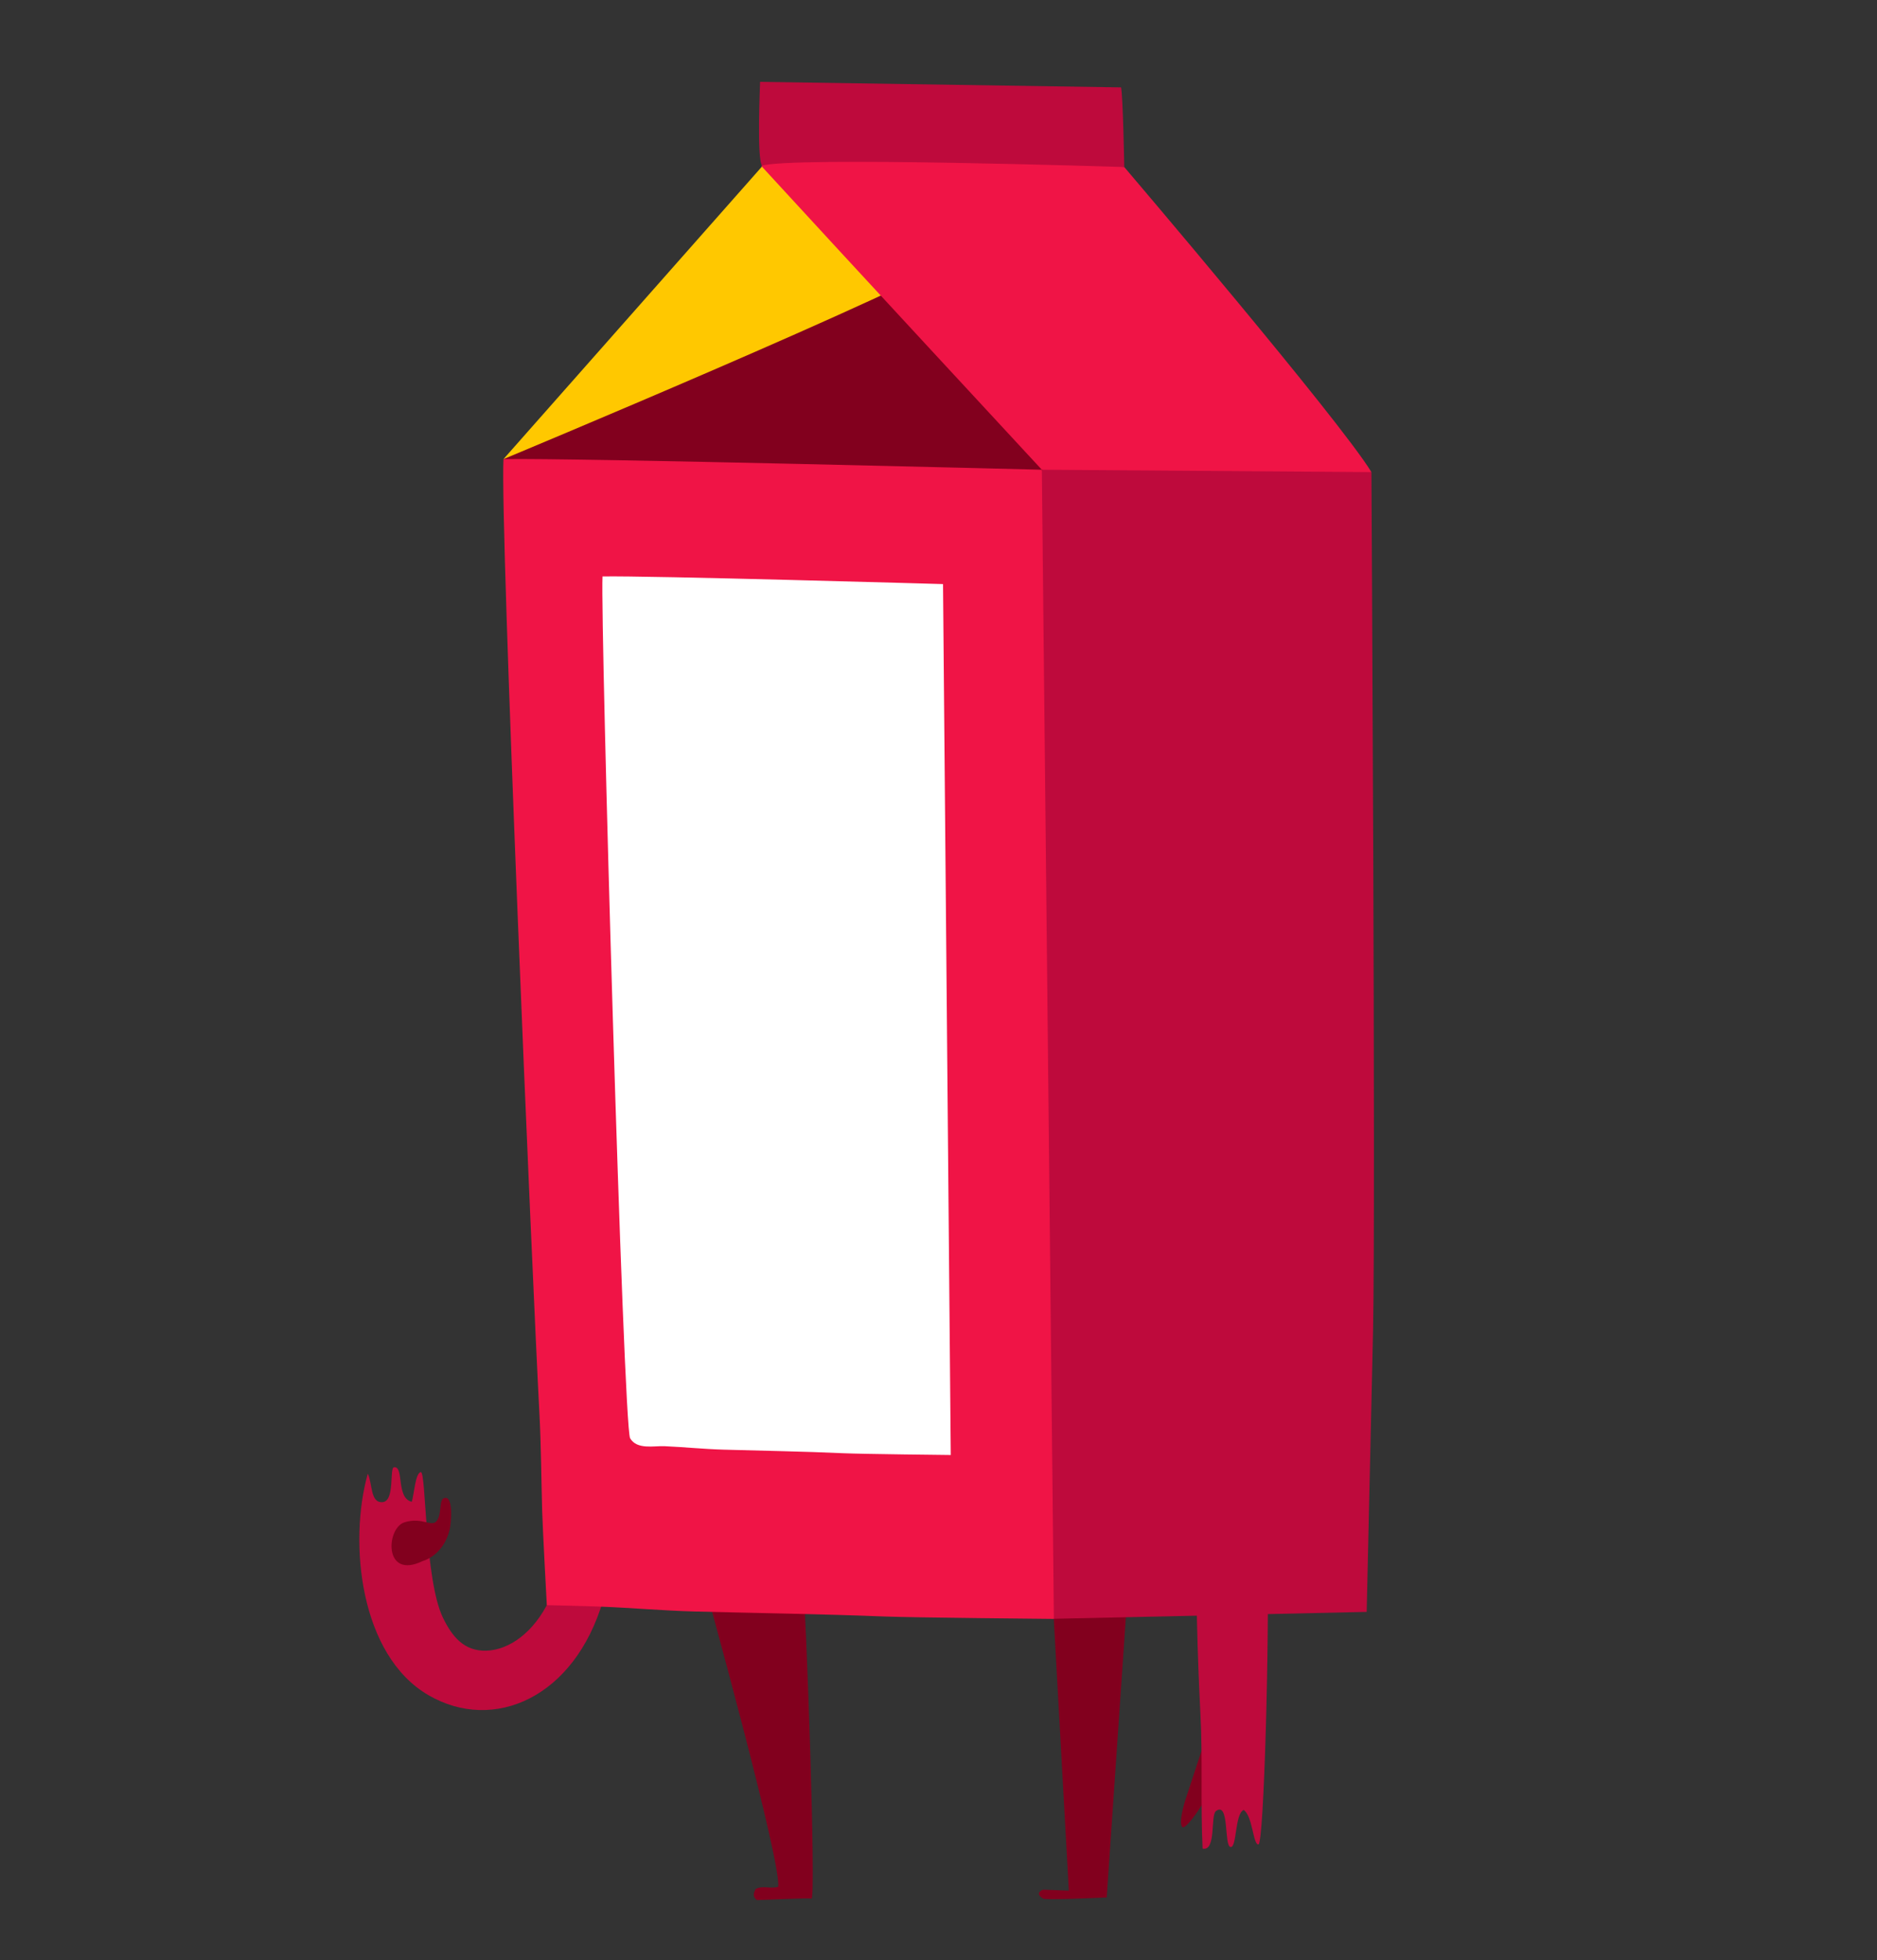 <svg width="136px" height="142px" viewBox="0 0 136 142" version="1.1" xml:space="preserve" xmlns="http://www.w3.org/2000/svg" xmlns:xlink="http://www.w3.org/1999/xlink">
  <rect x="0" y="0" width="136" height="142" fill="#333333" stroke="none"/>
  <!-- Generator: Sketch 48.2 (47327) - http://www.bohemiancoding.com/sketch -->
  <defs/>
  <g>
    <title>milk-a</title>
    <desc>Created with Sketch.</desc>
    <g id="food" stroke="none" stroke-width="1" fill="none" fill-rule="evenodd">
      <g id="milk-a" fill-rule="nonzero">
        <g id="scratch_fridge_milk01" transform="translate(25, 5)">
          <path d="M14.8,110.923 C13.668,113.288 11.872,114.525 10.244,114.577 C8.616,114.629 7.748,113.54 7.088,112.176 C5.748,109.374 5.888,101.566 5.488,101.642 C5.088,101.719 5.008,103.243 4.836,103.792 C3.672,103.515 4.3,101.21 3.552,101.286 C3.2,101.322 3.632,103.735 2.724,103.816 C1.816,103.896 2,102.479 1.648,101.755 C0.236,106.781 1.088,114.925 6.048,117.802 C10.76,120.54 16.624,117.99 18.7,110.923 C18.7,110.923 20.028,105.62 17.276,105.548 C14.524,105.476 14.8,110.923 14.8,110.923 Z" id="Shape" fill="#BE0A3C"/>
          <path d="M5.628,108.082 C5.628,108.082 7.1,107.725 7.576,105.832 C7.684,105.408 7.852,103.531 7.3,103.507 C6.748,103.483 7.052,104.556 6.676,105.132 C6.3,105.708 5.628,104.856 4.3,105.28 C2.972,105.704 2.78,109.47 5.628,108.082 Z" id="Shape" fill="#82001E"/>
          <path d="M56.852,108.11 C56.852,108.11 56.688,103.968 53.728,104.508 C50.768,105.048 51.352,112.256 51.352,112.256 L52.444,131.961 L50.58,131.889 C50.58,131.889 49.892,132.117 50.58,132.537 C50.788,132.665 55.188,132.453 55.188,132.453 L56.852,108.11 Z" id="Shape" fill="#82001E"/>
          <path d="M33.096,107.769 C33.096,107.769 33.712,101.49 28.624,101.366 C23.536,101.242 24.984,105.969 24.984,105.969 C26.38,110.827 31.652,130.084 31.384,131.681 C30.828,131.849 30.248,131.565 29.744,131.845 C29.616,132.125 29.5,132.377 29.84,132.645 C30.036,132.645 33.596,132.473 33.804,132.541 C34.124,132.245 33.468,112.86 33.096,107.769 Z" id="Shape" fill="#82001E"/>
          <path d="M63.368,123.513 C63.368,123.513 62.68,120.143 62.54,120.363 L60.872,125.43 C60.872,125.43 60.368,127.031 60.66,127.347 C60.856,127.567 61.86,126.242 62.548,124.946 L62.58,124.886 L63.368,123.513 Z" id="Shape" fill="#82001E"/>
          <path d="M61.748,107.541 C61.568,110.783 61.92,118.082 61.98,119.223 C62.148,122.46 61.98,125.678 62.136,128.912 C63.14,129.14 62.692,126.51 63.104,126.194 C64.092,125.466 63.676,128.691 64.152,128.796 C64.628,128.9 64.46,126.394 65.112,126.114 C65.768,126.55 65.788,128.663 66.184,128.611 C66.58,128.559 66.984,113.644 66.836,107.541 C66.836,107.541 66.932,101.835 64.18,101.626 C61.428,101.418 61.748,107.541 61.748,107.541 Z" id="Shape" fill="#BE0A3C"/>
          <path d="M41.544,13.768 C41.544,13.768 55.688,28.111 55.832,29.376 C54.348,29.42 31.376,33.498 31.376,33.498 L11.48,28.255 L41.544,13.768 Z" id="Shape" fill="#82001E"/>
          <path d="M56.228,1.33 L30.072,0.93 C30.072,1.262 29.82,6.533 30.224,7.021 C30.916,7.821 42.252,8.318 45.26,8.526 C46.66,8.626 56.46,7.101 56.46,7.101 C56.46,7.101 56.368,1.987 56.228,1.33 Z" id="Shape" fill="#BE0A3C"/>
          <path d="M11.48,28.259 L30.224,7.049 C30.224,7.049 42.916,10.651 45.224,13.172 C41.016,15.969 11.48,28.259 11.48,28.259 Z" id="Shape" fill="#FFC800"/>
          <path d="M74.368,29.2 C73.02,29.384 58.912,31.457 58.912,31.457 L50.488,29.028 C50.488,29.028 36,13.392 30.156,7.017 C32.156,6.313 56.46,7.101 56.46,7.101 C56.46,7.101 72.072,25.422 74.368,29.2 Z" id="Shape" fill="#F01446"/>
          <path d="M74.024,111.767 L51.352,112.268 L39.976,74.501 L50.488,29.028 L74.368,29.2 C74.368,29.2 74.68,81.853 74.488,91.306 C74.4,95.191 74.024,111.767 74.024,111.767 Z" id="Shape" fill="#BE0A3C"/>
          <path d="M50.488,29.028 C50.488,29.028 16.488,28.163 11.48,28.259 C11.224,32.934 13.568,87.644 14.08,97.308 C14.208,99.71 14.216,102.087 14.284,104.476 C14.32,105.748 14.62,111.279 14.62,111.279 C14.62,111.279 17.356,111.339 18.544,111.387 C20.808,111.475 23.068,111.679 25.344,111.739 C29.924,111.855 34.492,111.919 39.072,112.1 C41.192,112.184 51.36,112.276 51.36,112.276 L50.488,29.028 Z" id="Shape" fill="#F01446"/>
          <path d="M43.328,37.312 C43.328,37.312 21.828,36.691 18.656,36.759 C18.492,40.109 20.16,98.345 20.656,99.189 C21.152,100.034 22.384,99.73 23.136,99.762 C24.568,99.826 25.996,99.974 27.432,100.014 C30.328,100.098 33.22,100.142 36.116,100.274 C37.456,100.334 43.888,100.402 43.888,100.402 L43.328,37.312 Z" id="Shape" fill="#FFFFFF"/>
        </g>
      </g>
    </g>
  </g>
</svg>